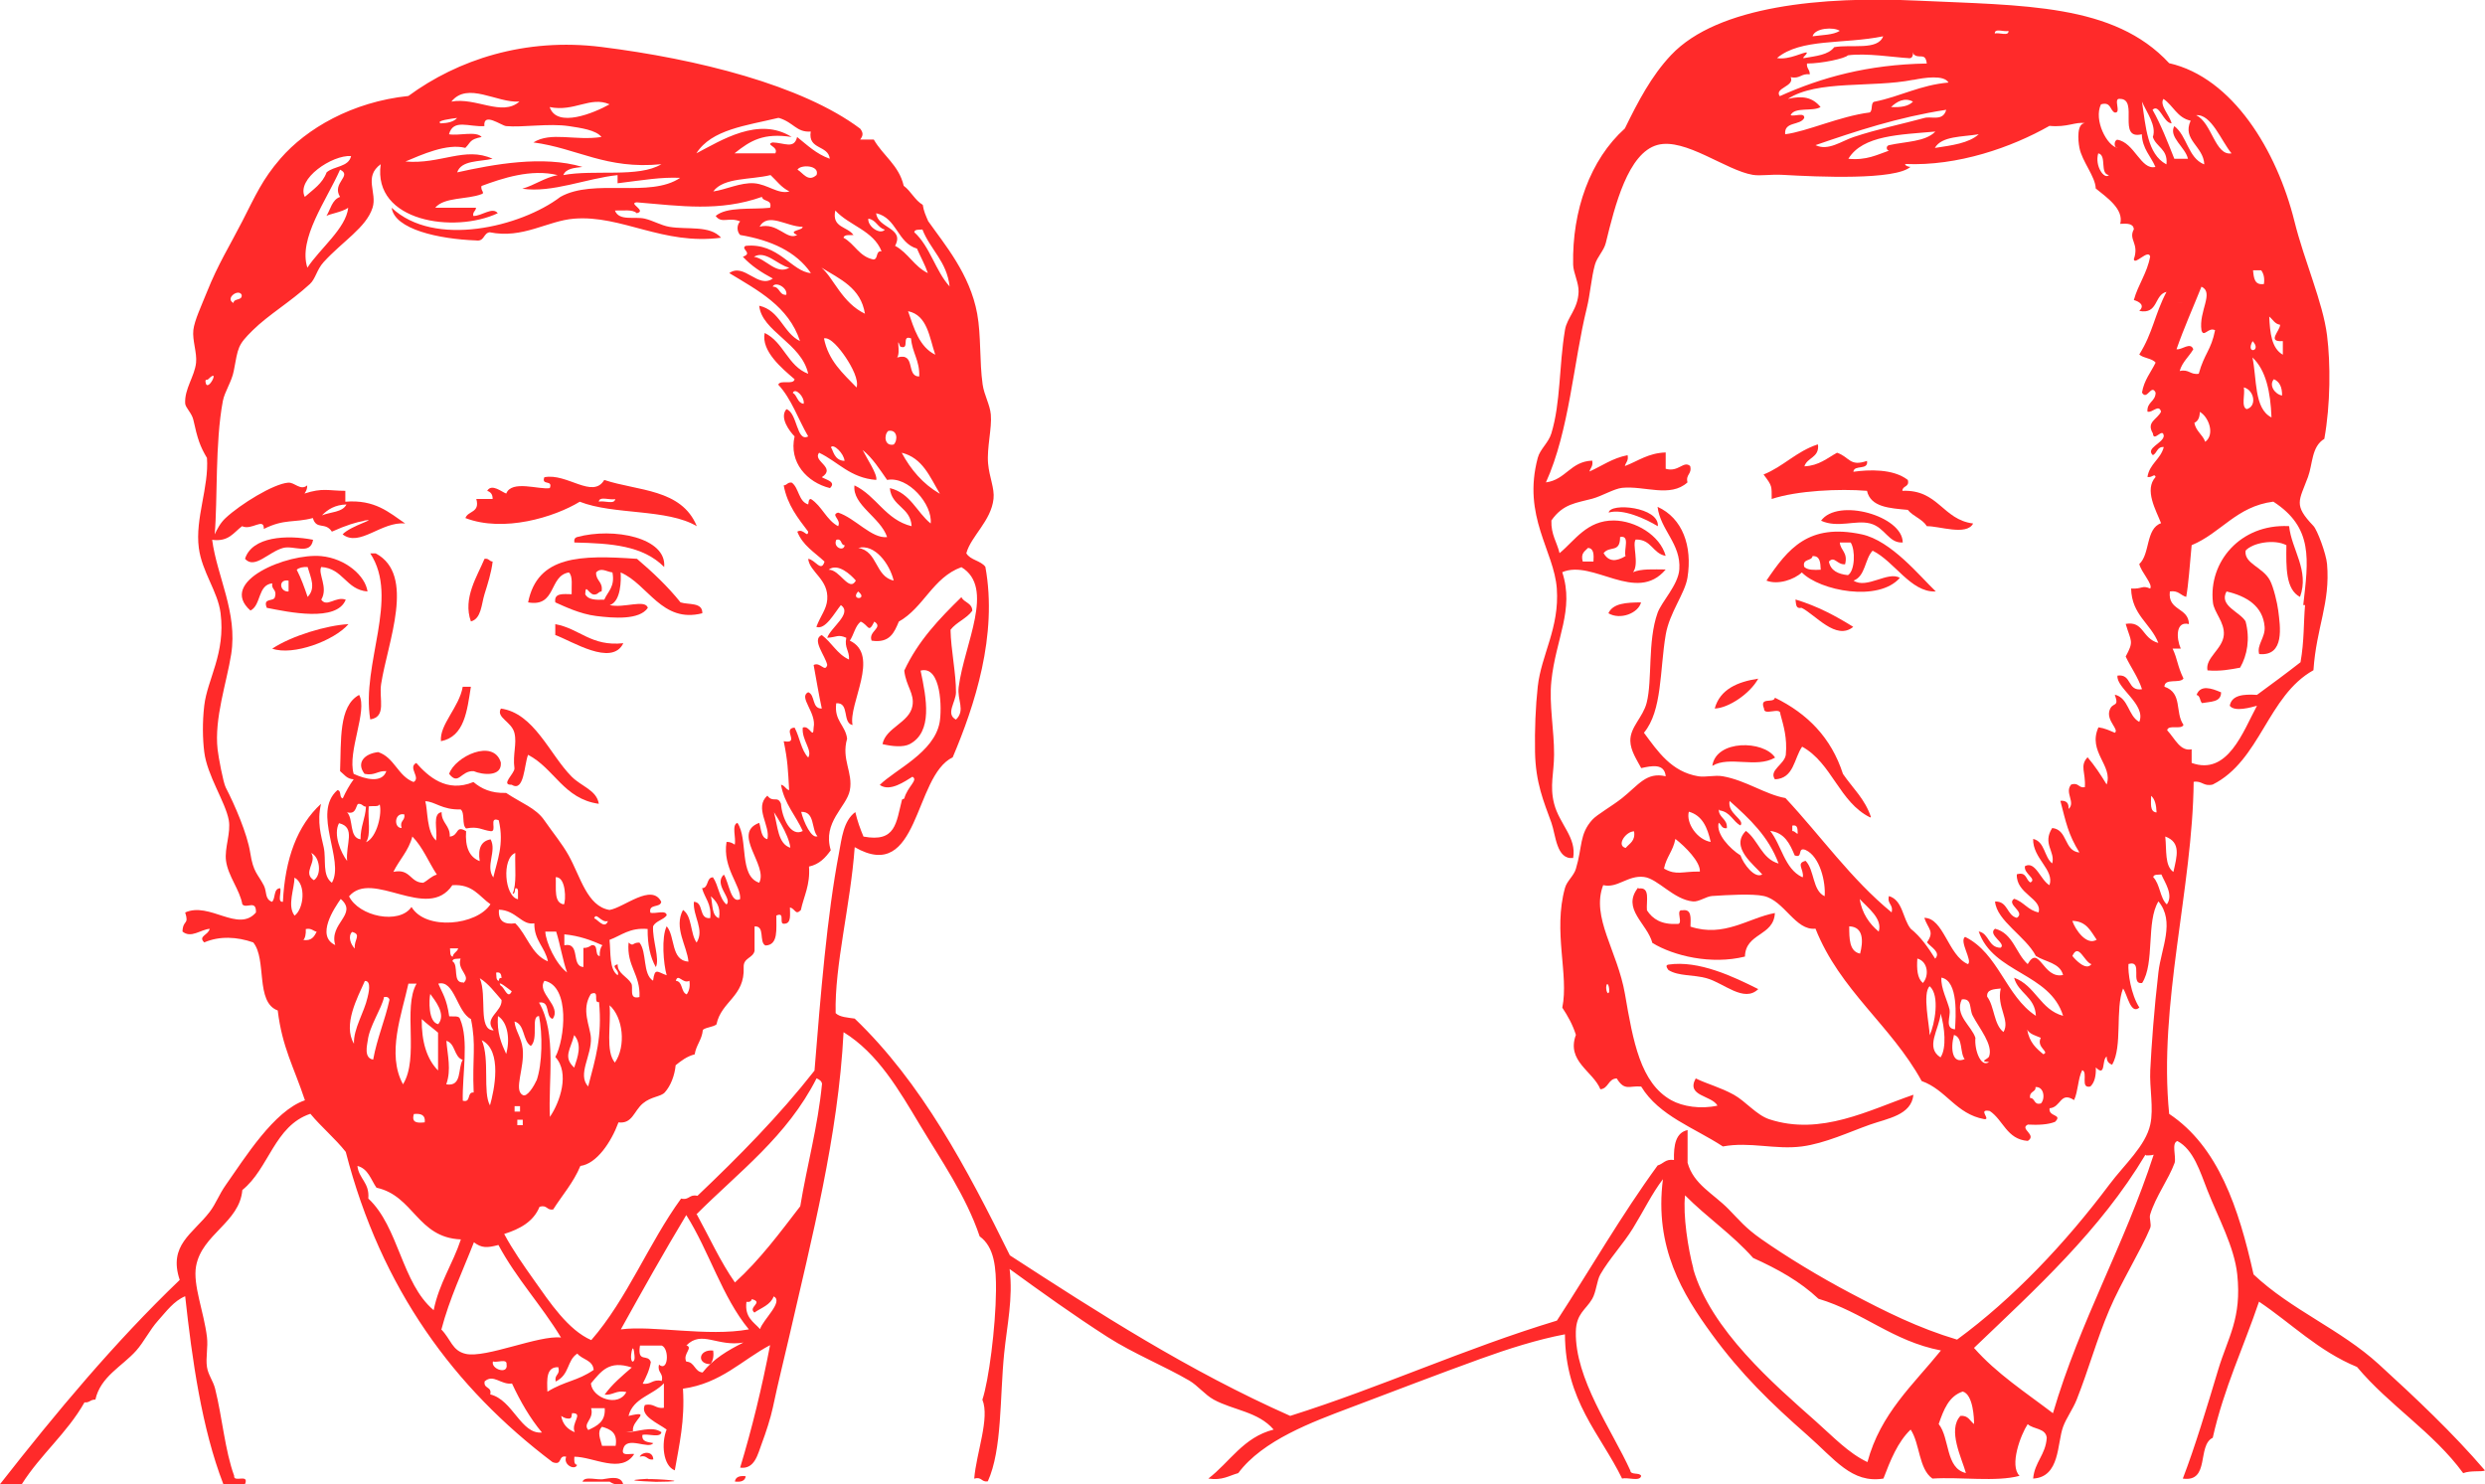 <?xml version="1.0" encoding="UTF-8" standalone="no"?>
<svg id="beards_xA0_Image_1_" xmlns:rdf="http://www.w3.org/1999/02/22-rdf-syntax-ns#" xmlns="http://www.w3.org/2000/svg" enable-background="new 0 0 328.592 196.307" xml:space="preserve" height="196.3px" viewBox="0 0 328.592 196.307" width="328.6px" version="1.1" y="0px" x="0px" xmlns:cc="http://creativecommons.org/ns#" xmlns:dc="http://purl.org/dc/elements/1.1/">
<g id="g3" fill-rule="evenodd" clip-rule="evenodd" fill="#ff2a2a">
	<path id="path5" d="m240.4 58.79c0.192 1.752-1.435 1.685-1.799 2.879 1.945-0.094 2.997-1.081 4.318-1.799 1.672 0.569 1.655 1.881 3.959 1.08 0.231 1.311-1.714 0.445-1.8 1.439 1.997-0.287 5.27-0.427 7.198 1.08 0.263 0.982-0.715 0.724-0.72 1.439 4.76-0.201 5.303 3.814 9.357 4.319-0.859 1.671-4.523 0.313-6.118 0.36-0.595-0.965-1.826-1.293-2.52-2.16-2.416-0.223-4.92-0.358-5.398-2.519-3.605-0.301-9.26-0.037-12.6 1.08-0.029-1.695 0.135-1.656-1.079-3.239 2.6-1.04 4.3-3.02 7.1-3.96z"/>
	<path id="path7" d="m71.98 63.11c2.997-0.588 6.39 2.931 7.917 0.36 4.408 1.476 10.21 1.146 12.24 6.118-3.903-2.335-11-1.472-15.48-3.239-3.369 2.058-10.09 4.099-15.12 2.16 0.339-0.981 1.956-0.684 1.44-2.52h2.159c0.016-0.615-0.268-0.932-0.72-1.08 0.592-1.026 1.953 0.172 2.52 0.36 0.712-1.848 4.366-0.477 5.758-0.72 0.45-1.17-1.16-0.28-0.72-1.44zm9.36 2.88c-0.633 0.207-2.115-0.435-2.16 0.36 0.63-0.21 2.11 0.43 2.16-0.36z"/>
	<path id="path9" d="m251.6 71.74c-1.886 0.111-2.326-2.011-4.318-2.52-1.917-0.489-4.276 0.649-6.479-0.36 2.2-3.06 10.8-0.64 10.8 2.88z"/>
	<path id="path11" d="m302.7 69.58c0.312 3.088 2.718 5.864 1.439 9.357-1.896-0.984-1.841-3.918-1.8-6.838-1.604-0.853-4.519-0.309-5.398 0.72-0.215 1.742 2.305 2.155 3.239 3.959 0.469 0.904 0.956 2.967 1.08 3.958 0.26 2.074 0.906 6.074-2.52 5.759-0.354-1.224 0.829-2.17 0.72-3.599-0.208-2.739-2.396-4.07-5.038-4.679-1.046 1.901 1.778 2.681 2.519 3.959 0.61 2.305 0.227 4.452-0.72 6.118-1.314 0.245-2.617 0.502-4.318 0.36-0.326-1.663 2.001-2.801 2.159-4.679 0.142-1.682-1.325-3.029-1.439-4.319-0.6-5.31 3.6-10.38 10-10.08z"/>
	<path id="path13" d="m87.82 74.98c-2.828-2.841-6.981-3.126-11.88-3.239-0.059-0.419 0.079-0.641 0.36-0.72 4.84-1.31 11.87 0.08 11.52 3.96z"/>
	<path id="path15" d="m255.9 78.22c-3.254 0.098-5.37-3.961-8.278-5.398-1.049 1.111-0.94 3.378-2.52 3.959 1.734 1.161 4.571-1.306 6.119-0.36-2.81 3.224-10.55 1.716-12.96-0.72-1.022 0.953-3.174 1.684-4.679 1.08 2.851-4.218 5.559-7.617 12.6-6.119 3.9 0.83 7.7 5.56 9.8 7.56zm-11.9-3.6c-1.096 0.102-1.399-1.153-2.159-0.36 0.226 1.213 1.222 1.657 2.519 1.799 0.922-0.565 1.009-3.318 0.36-4.318h-1.439c0.1 1.09 1.1 1.29 0.7 2.88zm-5.4 0.36c0.425 0.415 1.272 0.408 2.159 0.36-0.042-0.918-0.067-1.852-1.08-1.799-0.1 0.7-1.4 0.29-1.1 1.44z"/>
	<path id="path17" d="m41.39 71.38c-0.334 2.095-2.554 0.699-3.959 1.08-1.939 0.526-3.767 2.867-5.039 1.439 0.92-2.95 5.52-3.2 9-2.52z"/>
	<path id="path19" d="m48.95 73.18h0.72c5.341 2.833 1.579 11.73 0.72 17.28-0.305 1.967 0.765 4.335-1.439 4.678-1.21-7.36 3.91-16.03 0-21.96z"/>
	<path id="path21" d="m48.59 78.22c-2.873-0.246-3.192-3.046-6.118-3.239-0.489 0.857 0.965 2.698 0 4.319 0.751 1.073 1.893-0.478 3.239 0-1.181 3.01-7.588 1.643-10.44 1.08-0.568-1.408 0.935-0.745 1.08-1.439 0.297-1.017-0.507-0.932-0.36-1.799-1.943 0.216-1.439 2.88-2.879 3.599-4.376-3.835 4.887-7.615 9.357-7.198 3.25 0.31 5.85 2.63 6.12 4.68zm-9.36-2.88c0.569 1.11 1.018 2.342 1.44 3.599 1.117-1.162 0.422-2.52 0-3.959-0.63-0.02-1.12 0.08-1.44 0.36zm-1.08 2.88v-1.439c-1.42-0.24-1.18 1.52 0 1.44z"/>
	<path id="path23" d="m64.06 73.9c0.581-0.102 0.62 0.34 1.08 0.36-0.165 1.424-0.666 2.998-1.08 4.319-0.406 1.294-0.412 3.25-1.799 3.599-1.11-3.09 0.88-6.04 1.8-8.28z"/>
	<path id="path25" d="m237.5 79.3c2.848 0.872 5.274 2.164 7.558 3.599-2.281 1.868-4.98-1.61-6.838-2.52-0.8 0.17-0.7-0.51-0.8-1.08z"/>
	<path id="path27" d="m217 79.66c-0.366 1.433-2.747 2.365-4.318 1.44 0.6-1.34 2.4-1.42 4.3-1.44z"/>
	<path id="path29" d="m46.07 82.54c-1.912 2.201-7.332 4.213-10.08 3.239 2.54-1.69 7.19-3.09 10.08-3.24z"/>
	<path id="path31" d="m73.42 82.54c3.25 0.589 4.706 2.973 8.998 2.52-1.518 3.146-6.826-0.308-8.998-1.08v-1.44z"/>
	<path id="path33" d="m232.5 89.74c-1.069 1.98-3.941 3.908-5.759 3.958 0.7-2.54 3-3.54 5.8-3.96z"/>
	<path id="path35" d="m61.18 90.82h1.08c-0.508 3.211-0.853 6.586-3.959 7.197-0.21-2.2 2.42-4.49 2.88-7.2z"/>
	<path id="path37" d="m293.7 91.54c0.027 1.348-1.412 1.228-2.52 1.439-0.31-0.29-0.214-0.985-0.72-1.079 0.5-1.39 2-0.88 3.2-0.36z"/>
	<path id="path39" d="m247.3 108.1c-4.101-2.018-5.047-7.19-8.998-9.357-1.086 1.553-1.069 4.209-3.599 4.318-0.845-1.197 1.243-1.948 1.439-3.238 0.203-2.242-0.287-3.793-0.72-5.398 0.059-1.02-2.219 0.299-2.159-0.721-0.67-1.629 1.293-0.625 1.439-1.439 4.271 2.087 7.446 5.27 8.997 10.08 1.3 1.9 2.9 3.3 3.7 5.7z"/>
	<path id="path41" d="m66.22 93.7c4.401 0.599 6.446 6.062 9.358 8.998 1.31 1.32 3.316 1.785 3.599 3.599-4.643-0.636-5.877-4.679-9.357-6.478-0.513 1.295-0.504 5-2.159 3.959-1.542 0.057 0.377-1.471 0.36-2.16-0.25-1.879 0.347-3.227 0-4.679-0.36-1.51-2.46-2.04-1.8-3.22z"/>
	<path id="path43" d="m234.7 100.2c-2.487 1.428-6.041-0.281-8.278 1.08 0.5-3.5 6.8-3.38 8.3-1.1z"/>
	<path id="path45" d="m66.22 100.9c0.125 1.841-2.402 1.585-3.599 1.079-1.7-0.09-1.977 1.967-3.239 0.36 0.77-2.3 5.88-4.72 6.84-1.5z"/>
	<path id="path47" d="m216.7 117.5c1.56-0.24 0.969 1.67 1.079 2.879 0.752 1.168 1.936 1.904 3.959 1.8 1.002 0.162-0.282-1.962 0.72-1.8 1.289-0.209 1.095 1.065 1.08 2.16 4.461 1.473 7.651-1.147 11.16-1.8-0.144 3.095-3.882 2.597-3.959 5.759-4.447 1.113-9.438-0.09-12.24-1.801-0.7-2.6-4.1-4.5-1.9-7.3z"/>
	<path id="path49" d="m232.5 130.8c-1.891 1.846-4.542-0.807-6.839-1.439-1.819-0.501-3.685-0.242-5.038-1.08-0.222-0.32-0.436-0.644 0-0.72 4-0.6 8.6 1.6 11.8 3.2z"/>
	<path id="path51" d="m94.3 178.6c0.115 0.834-0.058 1.382-0.36 1.799-1.85 0-1.59-2 0.36-1.8z"/>
	<path id="path53" d="m86.38 193c-0.867 0.146-0.782-0.658-1.799-0.36 0.35-0.7 1.8-0.8 1.8 0.4z"/>
	<path id="path55" d="m82.42 196.3c-0.834 0.115-1.382-0.058-1.799-0.359h-3.599c0.268-0.812 2.019-0.141 2.879-0.359 0.74-0.1 2.3-0.5 2.52 0.8z"/>
	<path id="path57" d="m85.66 195.6c0.796-0.057 6.784 0.314 1.08 0.359-2.33-0.1-4.53-0.2-1.08-0.4z"/>
	<path id="path59" d="m98.61 195.2c-0.087 0.634-0.619 0.821-1.44 0.721 0.09-0.6 0.62-0.8 1.44-0.7z"/>
	<path id="path61" d="m219.2 69.58c-1.566-0.958-4.594-2.357-6.479-1.799 0.2-1.34 6.7-0.74 6.5 1.8z"/>
	<path id="path63" d="m82.78 189.4c1.489 0.003 3.416-0.911 4.679 0-0.155 0.805-1.773 0.146-2.519 0.359-0.11 0.949 0.751 0.929 1.439 1.08-0.618 0.874-3.481-0.977-3.959 0.721-0.363 1.082 0.802 0.637 1.439 0.719-1.694 2.688-5.375 0.371-7.917 0.36-0.031 0.511-0.06 1.019 0.36 1.079-0.243 0.787-1.889 0.011-1.44-1.079-1.109-0.269-0.438 1.241-1.799 0.72-12.99-9.804-22.68-22.91-27.35-41.03-1.432-1.808-3.212-3.266-4.679-5.038-4.768 1.591-5.468 7.249-8.998 10.08-0.36 4.305-5.355 5.835-6.119 10.08-0.443 2.462 1.04 6.038 1.44 9.357 0.164 1.358-0.182 2.743 0 3.959 0.158 1.056 0.817 1.831 1.08 2.88 0.952 3.81 1.289 8.138 2.519 11.52-0.115 0.955 2.017-0.336 1.44 1.08h-2.879c-2.849-7.367-4.131-16.49-5.039-24.83-1.531 0.647-2.487 2.005-3.599 3.239-1.073 1.191-1.878 2.841-2.879 3.959-1.879 2.1-4.715 3.41-5.398 6.479-0.646-0.046-0.759 0.439-1.439 0.359-2.296 4.062-5.815 6.901-8.278 10.8h-2.879c7.431-9.484 15.12-18.72 23.75-26.99-1.545-4.607 1.726-6.088 3.959-8.998 0.84-1.096 1.203-2.244 2.159-3.599 2.498-3.538 6.361-9.788 10.44-11.16-1.479-4.461-2.995-6.936-3.599-11.88-2.996-1.084-1.401-6.757-3.239-8.998-2.141-0.748-4.445-0.877-6.478 0-0.87-0.836 0.562-0.963 0.72-1.799-1.199 0.096-2.473 1.307-3.599 0.359 0.07-1.625 0.905-0.804 0.36-2.519 3.224-1.461 7.011 2.718 9.357 0 0.061-1.756-1.266-0.443-1.799-1.08-0.344-1.933-1.891-3.737-2.16-5.759-0.225-1.694 0.678-3.697 0.36-5.398-0.448-2.396-2.853-5.87-3.239-8.997-0.213-1.727-0.257-3.908 0-6.118 0.407-3.512 2.839-6.892 2.159-12.24-0.367-2.885-2.462-5.424-2.879-8.638-0.503-3.883 1.356-8.017 1.08-11.88-0.916-1.526-1.254-2.546-1.8-5.039-0.191-0.876-1.048-1.623-1.08-2.16-0.115-1.935 1.252-3.578 1.439-5.398 0.138-1.339-0.514-2.956-0.36-4.319 0.143-1.259 1.083-3.247 1.8-5.039 1.473-3.683 2.998-6.075 4.679-9.357 1.723-3.367 2.644-5.514 5.039-8.278 3.431-3.959 9.455-7.491 16.92-8.278 6.493-4.77 15.38-7.751 25.55-6.478 12.59 1.577 26.49 5.027 34.19 10.8 0.417 0.533 0.417 0.907 0 1.439h1.8c1.222 2.137 3.327 3.392 3.959 6.119 0.969 0.71 1.462 1.896 2.519 2.519 0.119 0.841 0.433 1.487 0.72 2.16 2.142 3.047 5.516 6.968 6.479 12.24 0.531 2.911 0.285 6.285 0.72 9.357 0.196 1.388 0.962 2.652 1.08 3.959 0.166 1.843-0.541 4.42-0.36 6.478 0.162 1.847 0.873 3.281 0.72 4.679-0.322 2.94-2.97 4.925-3.599 7.198 0.523 0.917 1.913 0.966 2.52 1.799 1.659 9.057-1.438 18.4-4.319 25.19-5.184 2.48-4.373 16.82-12.96 11.88-0.563 7.745-2.671 15.6-2.52 21.95 0.545 0.534 1.58 0.579 2.52 0.72 8.823 8.453 14.81 19.74 20.52 31.31 11.79 7.649 23.61 15.26 37.07 21.23 12.13-3.826 23.02-8.89 35.27-12.6 4.444-6.832 8.556-14 13.32-20.52 0.752-0.207 1.026-0.892 2.159-0.72-0.047-1.966 0.224-3.615 1.8-3.959v4.318c0.777 2.854 3.386 4.073 5.398 6.119 1.475 1.5 2.219 2.482 4.318 3.959 3.289 2.311 7.697 4.994 11.88 7.197 4.584 2.418 8.9 4.584 14.04 6.119 7.41-5.434 14.32-12.74 20.15-20.52 2.012-2.679 4.775-5.089 5.398-7.918 0.48-2.179-0.118-4.819 0-7.198 0.163-3.264 0.507-8.07 1.08-12.96 0.376-3.205 2.229-6.677 0-9.357-1.646 2.674-0.458 8.18-2.159 10.8-1.659 0.22 0.213-3.093-1.8-2.52-0.109 1.079 0.326 4.06 1.439 5.759-1.154 1.014-1.593-1.75-2.159-2.52-1.067 2.771-0.037 7.641-1.439 10.08-0.443-0.157-0.739-0.46-0.72-1.079-0.681 0.371-0.082 2.803-1.439 1.439 0.035 1.115-0.163 1.996-0.72 2.52-1.411 0.331-0.262-1.898-1.08-2.16-0.573 1.106-0.539 2.82-1.08 3.959-1.84-1.199-1.707 0.972-3.239 1.08-0.181 1.174 1.79 0.763 0.721 1.799-0.947 0.373-2.209 0.432-3.6 0.36-1.157 0.577 1.266 1.345 0 2.159-2.798-0.201-3.229-2.77-5.038-3.959-1.677-0.316 0.242 1.187-0.721 1.08-3.755-0.684-5.003-3.875-8.277-5.039-4.037-7.359-10.81-11.99-14.04-20.15-2.653 0.301-4.109-3.713-6.838-4.318-1.485-0.33-4.795-0.135-6.839 0-0.763 0.049-1.744 0.792-2.519 0.719-2.572-0.241-4.646-3.014-6.479-3.238-2.149-0.264-3.505 1.539-5.398 1.08-1.638 4.247 1.9 8.703 2.879 14.4 1.08 6.284 2.043 11.76 6.118 14.04 1.513 0.844 3.893 1.213 6.118 0.72-0.777-1.39-4.193-1.214-2.879-3.599 1.547 0.754 3.246 1.17 5.039 2.159 1.543 0.852 3.004 2.688 4.679 3.239 6.843 2.248 13.23-1.238 19.07-3.239-0.264 2.704-3.396 3.123-5.758 3.959-2.704 0.956-5.908 2.474-8.998 2.88-3.508 0.459-6.888-0.664-10.44 0-3.767-2.473-8.441-4.036-10.8-7.918-1.567-0.158-2.174 0.652-3.239-1.08-1.148 0.051-1.068 1.33-2.159 1.439-0.964-2.391-4.532-3.706-3.239-7.198-0.431-1.368-1.083-2.517-1.799-3.599 0.896-4.373-1.256-10.06 0.359-15.84 0.26-0.93 1.152-1.563 1.439-2.52 0.883-2.934 0.442-4.565 2.16-6.479 0.629-0.701 2.605-1.805 3.959-2.879 2.143-1.701 3.194-3.484 5.758-2.879-0.16-1.74-1.854-1.391-3.239-1.08-0.576-1.087-1.412-2.3-1.439-3.6-0.039-1.832 1.666-3.104 2.159-5.038 0.771-3.019 0.104-8.123 1.44-11.88 0.532-1.498 2.73-3.686 2.879-5.759 0.242-3.391-2.506-5.212-2.879-8.278 3.311 1.497 4.624 5.2 3.959 9.358-0.342 2.134-2.378 4.614-2.88 7.558-0.797 4.673-0.438 10.04-2.879 12.96 1.834 2.467 3.629 5.171 7.198 5.759 0.956 0.157 2.159-0.192 3.239 0 3.065 0.545 5.639 2.42 8.277 2.879 4.692 5.025 8.691 10.74 14.04 15.12 0.261-1.101-0.621-1.06-0.359-2.159 1.856 0.542 1.805 2.993 2.879 4.318 1.331 1.068 2.312 2.486 3.239 3.959 0.806-0.849-0.588-1.527-1.08-2.16 1.019-1.473 0.174-1.701-0.359-3.238 2.563 0.003 3.144 4.979 5.758 6.118 0.69-0.366-1.207-3.075-0.359-3.599 4.421 2.177 5.368 7.828 9.357 10.44-0.107-2.533-2.321-2.959-2.88-5.039 2.82 1.02 3.453 4.226 6.479 5.039-1.742-5.696-9.261-5.615-11.16-11.16 1.411 0.27 1.237 2.123 2.88 2.16 0.878-0.52-1.788-1.73-0.72-2.52 2.394 0.605 2.737 3.26 4.318 4.679 1.532-2.69 2 2.022 4.679 1.439-0.42-1.619-2.358-1.72-3.599-2.519-1.374-2.617-5.169-4.627-5.398-7.199 1.732-0.053 1.526 1.832 2.879 2.16 1.218-0.776-1.457-1.772-0.36-2.52 1.284 0.396 1.828 1.531 3.239 1.8 0.533-1.829-3.002-2.446-2.879-5.039 1.341-0.381 1.162 0.758 1.8 1.08 0.907-0.474-0.944-1.182-0.72-2.159 1.387-0.742 2.077 1.881 3.238 2.52 0.698-2.025-2.228-3.525-2.159-6.119 1.564 0.355 1.442 2.397 2.52 3.239 0.441-1.573-1.336-2.589 0-4.679 2.079 0.2 1.52 3.039 3.599 3.239-1.494-2.421-1.775-3.984-2.519-6.839 0.785-0.064 1.145 0.295 1.079 1.08 0.991-0.854-0.576-2.18 0.36-3.238 1.017-0.298 0.932 0.507 1.799 0.359 0.141-1.959-0.716-2.807 0.36-3.959 0.938 1.101 1.753 2.326 2.52 3.6 0.894-2.475-2.554-4.34-1.08-7.559 0.842 0.119 1.487 0.433 2.159 0.72 0.615-0.407-1.071-1.544-0.72-2.88 0.373-1.321 1.377-0.332 0.72-2.158 1.848 0.432 1.747 2.812 3.239 3.599 0.956-2.286-3.131-4.537-2.879-6.119 1.942-0.263 1.243 2.117 3.239 1.799-0.533-1.626-1.463-2.856-2.159-4.318 1.133-2.092 0.7-1.944 0-4.319 2.411-0.426 2.13 1.93 4.318 2.52-1.006-2.594-3.519-3.679-3.599-7.198 1.492 0.097 1.402-0.473 2.519 0 0.403-0.544-1.189-2.154-1.439-3.239 1.449-1.31 0.831-4.688 2.88-5.398-0.639-1.673-2.277-4.409-0.721-6.118-0.156-0.534-0.46 0.142-1.079 0 0.279-1.761 1.748-2.331 2.159-3.959-0.901-0.062-0.873 0.806-1.439 1.08-1.019-0.926 1.305-1.554 1.439-2.52-0.099-1.263-1.341 0.903-1.439-0.36-0.916-1.518 0.567-1.82 1.08-2.879-0.306-1.055-1.159 0.215-1.8 0-0.091-1.291 1.081-1.319 1.079-2.52-0.58-1.21-1.139 1.131-1.799 0 0.271-1.648 1.173-2.666 1.799-3.959-0.479-0.6-1.6-0.559-2.159-1.08 1.824-2.912 2.005-5.24 3.6-8.278-1.658 0.381-1.062 3.017-3.6 2.52 0.779-0.747 0.021-1.227-0.72-1.44 0.569-2.07 1.751-3.527 2.159-5.758-0.253-1.026-2.068 1.224-2.159 0.36 0.749-2.132-0.757-2.543 0-3.959-0.053-0.787-0.906-0.773-1.799-0.72 0.508-1.961-1.82-3.517-3.239-4.679-0.048-1.587-1.808-3.551-2.16-5.398-0.194-1.02-0.351-3.188 0.72-3.239-1.239-0.207-2.319 0.589-4.679 0.36-4.985 2.838-12.13 5.347-19.07 5.039-0.123 0.204 0.606 0.462 0.72 0.36-2 1.816-12.25 1.344-16.92 1.08-1.613-0.092-2.95 0.168-3.959 0-3.553-0.595-8.968-4.936-12.6-3.959-3.905 1.051-5.639 8.04-6.839 12.96-0.252 1.033-1.154 1.854-1.439 2.879-0.481 1.73-0.618 3.897-1.079 5.758-1.751 7.067-2.29 16.17-5.399 23.03 2.648-0.351 3.23-2.768 6.119-2.879 0.152 0.752-0.247 0.953-0.36 1.439 1.661-0.738 3.026-1.772 5.039-2.159 0.152 0.752-0.247 0.953-0.36 1.439 1.743-0.656 3.075-1.724 5.398-1.799v2.159c1.702 0.497 2.366-1.127 3.239-0.36 0.261 1.101-0.621 1.059-0.359 2.16-2.28 2.066-5.698 0.416-8.638 0.72-1.062 0.109-2.649 1.082-3.959 1.439-2.074 0.566-3.846 0.639-5.399 2.879-0.062 1.863 0.738 2.861 1.08 4.319 2.019-1.661 3.614-4.353 7.198-4.319 2.79 0.026 6.072 1.919 6.838 4.679-1.73-0.309-1.87-2.208-3.959-2.16-0.517 0.575 0.507 3.224-0.359 4.319 1.08-0.479 2.753-0.366 4.318-0.36-3.866 4.611-9.655-1.4-13.68 0.36 1.63 4.966-0.861 8.792-1.44 14.4-0.32 3.104 0.376 6.478 0.36 9.718-0.012 2.451-0.596 4.136 0 6.478 0.692 2.722 3.012 4.487 2.52 7.198-2.226 0.246-2.289-3.051-2.88-4.679-1.018-2.81-2.086-5.263-2.159-9.357-0.052-2.896 0.066-5.994 0.36-8.638 0.468-4.212 2.889-7.75 2.52-12.96-0.354-4.978-4.589-9.533-2.52-17.28 0.312-1.171 1.418-1.981 1.799-3.239 1.248-4.12 0.993-8.822 1.8-13.68 0.277-1.666 1.719-2.721 1.8-5.039 0.041-1.193-0.697-2.512-0.72-3.599-0.146-7.177 2.262-13.89 6.838-18 1.726-3.522 3.495-6.942 6.118-9.717 6.188-6.545 20.16-7.767 32.39-7.198 14.3 0.666 26.16 0.382 33.47 8.278 8.413 1.915 14.24 11.57 16.56 20.88 1.324 5.336 3.767 10.72 4.319 15.12 0.466 3.705 0.461 9.121-0.36 13.68-1.707 1.023-1.525 3.325-2.159 5.039-1.184 3.197-1.957 3.677 0.72 6.478 0.505 0.529 1.682 3.669 1.8 5.039 0.443 5.182-1.408 8.315-1.8 14.04-6.086 3.392-7.004 11.95-13.32 15.12-1.248 0.288-1.384-0.537-2.52-0.36-0.13 14-4.685 29.45-3.239 43.91 6.478 4.319 9.192 12.4 11.16 21.23 5.013 4.724 11.49 7.25 16.56 11.88 4.872 4.455 9.727 9.014 14.04 14.04-0.339 0.234-1.815-0.038-2.879 0.359-3.949-5.408-9.774-8.941-14.04-14.04-5.097-2.101-8.655-5.74-12.96-8.638-2.028 6.01-4.643 11.43-6.118 18-2.107 1.013-0.322 5.916-3.959 5.399 1.604-4.16 3.2-9.475 4.679-14.4 1.284-4.276 3.136-6.781 2.52-12.6-0.39-3.673-2.539-7.541-3.959-11.16-0.96-2.441-1.823-5.355-3.959-6.479-0.812 0.268-0.141 2.02-0.36 2.879-0.819 2.231-2.51 4.439-3.239 6.839-0.161 0.532 0.214 1.288 0 1.8-1.263 3.02-3.864 7.186-5.398 10.8-1.685 3.965-2.683 7.742-4.318 11.88-0.496 1.254-1.368 2.414-1.8 3.599-0.804 2.209-0.386 6.638-3.959 6.839 0.197-2.203 1.661-3.139 1.8-5.399-0.143-1.297-1.781-1.099-2.52-1.8-0.923 1.4-2.459 5.473-1.079 6.838-3.122 0.838-7.797 0.123-11.52 0.361-1.83-1.289-1.635-4.604-2.879-6.479-1.715 1.644-2.671 4.047-3.6 6.479-4.193 0.674-6.416-2.544-10.08-5.76-4.772-4.191-8.756-8.051-12.6-13.32-3.875-5.312-7.636-11.47-6.478-20.51-1.447 1.883-2.534 4.167-3.959 6.479-1.312 2.129-3.141 4.055-4.319 6.117-0.465 0.814-0.538 2.312-1.079 3.24-0.844 1.443-2.104 1.921-2.16 4.318-0.144 6.256 4.783 13.03 7.198 18.36 0.055 0.666 1.219 0.221 1.439 0.719-0.154 0.805-1.773 0.146-2.519 0.361-2.912-5.967-7.511-10.25-7.559-19.08-3.641 0.691-7.462 1.905-11.16 3.24-5.715 2.064-11.45 4.279-17.28 6.478-4.919 1.857-11.54 4.288-14.76 8.638-1.225 0.334-2.11 1.008-3.958 0.721 2.857-2.182 4.618-5.46 8.637-6.479-2.04-2.377-5.343-2.557-7.917-3.959-1.155-0.629-2.125-1.869-3.239-2.52-3.263-1.908-7.387-3.572-10.8-5.759-4.529-2.904-8.763-5.952-12.96-8.997 0.476 3.881-0.341 7.402-0.72 11.16-0.594 5.895-0.246 12.67-2.16 16.92-0.867 0.146-0.782-0.658-1.799-0.359 0.279-3.418 2.084-8 1.08-10.44 0.832-2.465 1.755-9.568 1.799-14.4 0.028-3.023-0.187-5.772-2.159-7.198-1.792-5.335-5.152-10.15-7.918-14.76-2.734-4.557-5.538-9.449-10.08-12.24-0.71 13.79-4.234 27.35-7.198 40.31-0.744 3.253-1.363 5.602-2.159 9.357-0.283 1.334-0.92 3.3-1.44 4.679-0.55 1.461-0.945 3.49-2.879 3.239 1.561-5.157 2.88-10.56 3.958-16.2-3.766 1.993-6.466 5.051-11.52 5.76 0.27 4.229-0.492 7.426-1.08 10.8-1.567-0.602-1.807-3.602-1.08-5.398-1.095-0.814-3.574-1.794-2.879-3.24 1.249-0.288 1.383 0.537 2.519 0.36v-3.239c-1.434 1.564-4.073 1.926-4.679 4.319 3.36-0.8 0.31 0.6 0.6 2zm156.9-184.6c1.257-0.183 2.718-0.162 3.6-0.72-0.8-0.541-3.3-0.396-3.6 0.72zm25.9-0.72c-0.522 0.197-1.859-0.42-1.799 0.36 0.5-0.197 1.9 0.42 1.8-0.36zm-27 3.599c1.528-0.271 3.193-0.406 3.959-1.439 2.218-0.421 5.761 0.482 6.478-1.44-5.264 1.075-10.9 0.243-14.04 2.879 1.631 0.295 3.638-0.9 3.959-0.72-0.1 0.361-0.4 0.429-0.5 0.72zm14.4-0.72c-0.04 0.439-0.107 0.852-0.72 0.72-1.601-0.077-5.51-0.701-7.918-0.36-0.325 0.406-3.463 1.086-5.398 1.08-0.08 0.681 0.406 0.794 0.36 1.439-1.136-0.176-1.271 0.649-2.52 0.36 0.6 1.227-2.227 1.43-1.439 2.52 5.455-2.463 11.64-4.19 19.44-4.319-0.2-1.696-1.2-0.336-1.9-1.439zm0 3.598c-5.478 1.079-12.66-0.02-16.56 2.519 1.987-0.464 3.274-0.185 4.318 1.08-1.039 0.641-3.43-0.07-3.959 1.08 0.523 0.197 1.86-0.421 1.8 0.36-0.52 1.04-2.694 0.425-2.52 2.159 2.882-0.36 7.215-2.38 11.16-2.879 0.499-0.221 0.054-1.386 0.72-1.44 3.389-0.69 5.969-2.189 9.717-2.519-0.6-1.049-3.2-0.64-4.6-0.36zm-193.3 2.88c3.261-0.607 6.675 2.017 8.998 0-3.02 0.19-6.84-2.68-9 0zm190.4 0.72c1.26 0.06 2.304-0.095 2.879-0.72-1.1-0.58-2.1-0.04-2.9 0.72zm29.9 5.4c-0.472-0.006-0.459-0.999 0-1.08 2.274 0.371 3.124 4.067 5.038 3.599-0.604-1.436-1.717-2.361-1.799-4.319-3.316 0.796-0.367-4.671-2.879-4.679-1.002-0.162 0.281 1.962-0.721 1.8-0.638-0.322-0.458-1.461-1.799-1.08-1 2.07 0.8 5.53 2.2 5.76zm11.5 2.16c-0.098-2.377-2.976-3.229-1.799-5.758-1.785-0.375-2.306-2.014-3.6-2.879-0.559 0.822 0.809 2.122 1.08 3.239-1.121-0.096-1.615-2.68-2.52-1.799 1.124 1.995 1.991 4.247 2.879 6.478h1.8c-0.315-1.494-2.606-2.898-1.8-4.319 1.7 1.3 1.8 4.17 3.9 5.04zm-218.8-7.56c0.942 2.836 5.865 0.786 7.918-0.36-2.53-1.12-4.66 1.04-7.92 0.36zm213.8 7.56c0.215-2.015-1.354-2.246-1.8-3.599 0.518-1.501-0.815-3.232-1.439-4.679 0.5 3.3 0.7 6.93 3.2 8.28zm-46.4-2.52c1.664 0.807 3.421-0.543 5.038-1.08 3.224-1.07 6.344-1.697 9.358-2.519 0.936-0.255 2.461 0.486 2.879-1.08-6.4 0.99-11.9 2.82-17.3 4.68zm55 1.08c-1.36-1.644-2.679-5.234-4.679-5.039 2.1 0.97 2.5 5.43 4.7 5.04zm-236.8-3.96c0.921-0.038 1.716-0.204 2.159-0.72-0.66 0.09-2.94 0.36-2.16 0.72zm44.6-0.72c-4.148 1.01-8.81 1.508-10.8 4.679 3.22-1.667 8.225-4.928 12.6-2.16-3.696-0.565-5.438 0.447-7.558 2.16h5.399c0.475-0.901-1.423-1.127-0.36-1.44 1.548 0.042 2.851 0.936 3.239-0.72 1.333 1.067 2.546 2.253 4.319 2.879-0.201-1.838-2.916-1.163-2.519-3.599-1.9 0.13-2.2-1.18-4.2-1.8zm-27.68 1.08c-2.604-0.391-6.104 0.201-8.277 0-0.625-0.058-3.06-1.915-2.879 0-2.035 0.145-4.107-1.016-4.679 1.08 1.33 0.23 3.585-0.466 4.319 0.36-1.642 0.33-1.389 0.681-2.16 1.44-2.434-0.629-5.799 0.914-7.917 1.799 4.646 0.408 7.885-2.032 11.52-0.36-1.751 0.408-4.143 0.176-4.679 1.799 4.752-1.055 11.33-2.284 16.56-0.72-1.073 0.127-2.191 0.208-2.52 1.08 4.033-0.767 9.98 0.382 12.96-1.44-7.322 0.724-11.09-2.103-16.92-2.879 2.329-1.463 5.495-0.184 8.998-0.72-0.71-0.92-2.75-1.2-4.32-1.44zm169.2 4.32c2.398 0.239 3.793-0.526 5.399-1.08-0.363-0.004-0.453-0.631 0-0.72 2.154-0.485 4.836-0.442 6.118-1.8-4.6 0.42-9.6 0.46-11.5 3.6zm11.5-1.44c2.188-0.332 4.429-0.61 5.758-1.8-2.2 0.36-4.9 0.22-5.8 1.8zm-215.6 6.48c1.074-0.965 2.335-1.744 2.879-3.239 0.947-0.853 2.919-0.68 3.239-2.159-2.47-0.19-7.29 3.02-6.12 5.4zm238.6-2.88c-1.306-0.134-0.246-2.633-1.439-2.879-0.5 1.66 0.8 3.51 1.4 2.88zm-230.7 45.71c-1.084 0.177-2.433 0.591-4.319 1.439-0.886-1.342-2.041-0.178-2.519-1.799-2.506 0.666-3.736 0.069-6.479 1.439 0.02-1.579-1.601 0.245-2.879-0.36-1.111 0.809-1.741 2.098-3.959 1.799 0.655 4.908 3.384 9.602 2.519 15.12-0.588 3.749-2.26 8.479-1.799 12.6 0.108 0.967 0.738 4.381 1.08 5.039 1.136 2.187 2.844 6.085 3.239 8.638 0.406 2.623 0.985 2.743 1.799 4.319 0.424 0.821 0.088 1.789 1.08 2.158 0.501-0.458 0.156-1.762 1.08-1.799 0.197 0.523-0.421 1.859 0.36 1.799 0.281-5.717 1.905-10.09 5.039-12.96-0.559 2.455 0.035 4.243 0.36 5.759 0.353 1.648-0.244 3.701 1.08 4.679 1.73-2.987-2.684-9.237 0.72-12.24 0.594 0.006 0.201 0.998 0.72 1.08 0.404-0.916 0.884-1.756 1.439-2.52-0.919-0.04-1.26-0.66-1.799-1.08 0.164-4.034-0.209-8.606 2.519-10.08 1.168 2.068-1.583 7.502-0.72 10.44 1.456 0.674 3.744 1.31 4.319-0.36-1.159-0.078-1.523 0.637-2.879 0.36-1.094-1.401-0.125-2.649 1.8-2.879 2.167 0.712 2.59 3.167 4.679 3.959 1.018-0.567-0.813-1.928 0.36-2.52 1.523 1.718 3.977 4.012 7.558 2.52 1.041 0.878 2.333 1.507 4.319 1.439 2.031 1.36 3.92 1.989 5.039 3.599 1.208 1.738 2.367 3.117 3.239 4.68 1.559 2.793 2.428 6.714 5.399 7.197 1.915-0.311 5.581-3.586 6.838-1.08-0.113 0.848-1.706 0.215-1.439 1.44 0.633 0.207 2.115-0.435 2.159 0.36-0.461 0.617-1.437 0.723-1.799 1.439-0.106 1.797 0.915 4.349 0.36 5.398-0.737-1.303-1.101-2.979-1.08-5.039-2.369-0.209-3.466 0.854-5.039 1.439 0.182 1.737-0.055 3.895 1.08 4.679 0.344-0.67-1.078-1.202 0-1.439-0.07 1.165 1.27 1.616 1.799 2.52 0.325 0.555-0.403 2.183 1.08 1.8 0.146-3.025-1.715-4.045-1.44-7.199 0.715 0.6 0.458-0.031 1.44 0 1.015 1.266 0.392 4.168 1.799 5.039 0.231-1.793 0.562-1.144 1.799-0.72-0.429-1.499-0.718-5.028 0-6.478 1.162 1.357 0.517 4.521 2.879 4.678-0.188-2.098-1.978-4.491-0.72-6.838 1.226 0.814 0.946 3.133 1.799 4.318 1.086-1.73-0.505-3.451-0.36-5.398 1.378 0.062 0.565 2.314 2.16 2.16 0.212-1.893-0.73-2.629-1.08-3.959 0.925-0.035 0.515-1.404 1.439-1.439 0.747 1.053 0.81 2.789 1.799 3.599 0.816-0.796-1.761-2.63-0.36-3.959 0.68 1.013 0.926 3.929 2.16 3.239 0.128-1.814-2.364-4.11-1.8-7.559 0.496-0.015 0.791 0.17 1.08 0.361 0.219-0.861-0.452-2.611 0.36-2.88 1.452 2.146 0.163 7.034 2.879 7.918 1.225-2.274-3.69-6.535 0-7.918 0.279 0.8 0.208 1.952 1.08 2.159 0.449-1.74-1.79-4.163 0-5.758 0.753 1.012 1.353-0.059 1.8 1.079 0.12 1.809 1.292 4.454 2.879 3.599-0.929-2.07-2.423-3.575-2.879-6.117 0.514 0.086 0.607 0.592 1.08 0.719-0.163-2.793-0.176-3.821-0.72-6.479 2.239 0.416-0.259-1.673 1.439-1.799 0.677 1.242 0.859 2.98 1.8 3.959 0.613-0.965-0.885-2.307-0.72-3.959 0.916-0.392 1.396 1.686 1.439 0 0.41-2.01-2.06-4.022-0.72-4.679 0.963 0.356 0.446 2.192 1.799 2.159-0.408-1.871-0.722-3.837-1.08-5.758 0.894-0.468 1.494 1.056 1.799 0-0.224-1.192-2.133-3.385-0.72-3.959 1.309 0.971 2.03 2.529 3.599 3.239 0.079-1.159-0.637-1.523-0.36-2.879-1.139-0.494-1.203-0.078-2.52 0 0.443-1.354 3.39-3.236 1.8-4.319-0.856 1.053-2.054 3.314-3.239 2.879 0.571-1.52 1.337-2.311 1.439-3.599 0.214-2.696-2.326-3.625-2.519-5.398 0.927 0.083 1.729 1.856 2.159 0.36-1.298-1.221-2.899-2.14-3.599-3.959 0.821-0.494 1.353 0.928 1.44 0-1.34-1.779-2.747-3.492-3.239-6.118 0.46-0.02 0.499-0.461 1.08-0.36 0.956 0.723 0.873 2.486 2.16 2.879 0.081-0.279 0.01-0.71 0.36-0.72 1.463 0.937 2.03 2.769 3.599 3.599 0.468-0.894-1.056-1.494 0-1.799 2.268 0.735 4.439 3.473 6.478 3.239-0.871-2.611-4.626-4.248-4.319-6.838 2.928 1.391 4.092 4.545 7.558 5.398-0.124-2.515-2.674-2.604-2.879-5.039 2.713 0.646 3.543 3.175 5.398 4.679 0.278-2.516-2.979-6.301-5.758-5.758-0.992-1.407-1.909-2.89-3.239-3.959 0.559 1.131 2.003 3.261 1.8 3.959-3.456-0.263-5.037-2.402-7.558-3.599-0.909 1.134 2.337 1.943 0.36 3.239 0.631 0.363 1.93 0.622 1.08 1.439-3.032-0.746-5.468-3.4-4.679-6.838-0.668-0.667-2.041-2.497-1.08-3.599 1.466 0.462 1.322 4.425 2.879 3.599-1.332-2.267-2.213-4.985-3.959-6.838 0.25-0.71 2.008 0.088 2.159-0.72-1.68-1.444-4.431-3.722-3.959-6.119 2.519 1.2 3.053 4.385 5.759 5.398-0.881-4.059-6.134-5.594-6.479-8.998 2.753 0.606 3.147 3.571 5.398 4.679-1.515-4.603-5.548-6.688-9.357-8.998 2.003-1.401 3.786 2.12 5.759 0.72-1.489-0.791-2.871-1.688-3.959-2.879 1.406-0.499-0.375-1.02 0.36-1.439 4.334-0.462 6.119 3.434 8.638 3.599-1.956-2.843-5.254-4.344-9.357-5.039-0.462-0.473-0.462-1.327 0-1.799-1.51-0.614-2.463 0.353-3.239-0.72 1.5-1.259 4.693-0.825 7.198-1.08 0.316-1.155-0.933-0.746-1.08-1.439-5.616 1.981-10.73 1.204-16.56 0.72-1.193 0.115 1.403 1.114 0 1.44-0.523-0.557-1.843-0.317-2.879-0.36 0.538 1.44 2.59 0.756 3.959 1.08 1.086 0.256 2.14 0.894 3.239 1.08 2.377 0.402 5.354-0.241 6.838 1.439-7.692 1.022-13.12-3.021-19.44-2.519-3.533 0.281-6.762 2.695-11.16 1.799-0.849 0.111-0.669 1.25-1.799 1.08-4.937-0.181-10.78-1.472-11.16-4.319 5.636 5.322 17.09 2.529 22.31-1.439 4.42-2.495 11.84 0.2 15.84-2.52-2.599-0.108-4.804 0.292-8.278 0.72v-1.08c-4.13 0.43-8.648 2.386-12.6 1.799 1.678-0.482 2.877-1.442 4.679-1.799-3.51-0.861-7.322 0.417-10.08 1.439-0.142 0.619 0.534 0.922 0 1.08-1.905 0.734-4.92 0.358-6.118 1.799h5.398c-0.02 0.46-0.461 0.499-0.36 1.08 1.046 0.062 2.542-1.265 3.239-0.36-5.724 2.702-16.56 1.141-15.48-6.479-2.309 1.676-0.435 3.749-1.08 5.758-0.845 2.635-3.963 4.424-6.479 7.198-0.905 0.998-1.054 2.194-1.799 2.879-2.64 2.425-5.465 4.055-7.558 6.118-2.042 2.013-1.921 2.253-2.52 5.398-0.267 1.405-1.21 2.743-1.439 3.959-1.045 5.538-0.683 13.16-1.08 17.64 0.334-0.706 0.748-1.515 1.439-2.159 1.958-1.824 6.316-4.522 8.278-4.679 0.863-0.069 1.623 1.111 2.52 0.36 0.016 0.495-0.169 0.79-0.36 1.08 2.431-0.788 3.125-0.366 5.398-0.36v1.439c3.916-0.317 5.778 1.419 7.918 2.879-3.178-0.3-6.013 3.18-8.278 1.439 1.06-1.16 4.99-2.18 2.78-1.81zm59.77-45.71c0.466-1.335-2.131-1.43-2.52-0.72 0.7 0.39 1.4 1.72 2.5 0.72zm-67.33 12.24c1.668-2.533 5.106-5.207 5.398-7.918-0.812 0.571-2.485 0.816-2.879 1.08 0.548-0.892 0.739-2.141 1.8-2.52-1.151-1.855 1.692-2.801 0-3.599-1.77 4.02-5.57 9.13-4.32 12.96zm61.23-12.24c-2.598 0.641-6.194 0.284-7.558 2.159 1.58-0.208 3.628-1.211 5.398-1.08 1.792 0.133 3.211 1.51 4.679 1.08-1.1-0.52-1.7-1.43-2.5-2.16zm11.1 7.92c-0.539 0.062-1.328-0.128-1.439 0.36 1.479 0.801 2.062 2.496 3.959 2.879 0.68-0.04 0.25-1.19 1.08-1.08-1.078-2.761-4.285-3.394-6.119-5.398-0.5 2.3 1.6 2.08 2.4 3.24zm5.4 1.44c1.717 0.922 2.532 2.747 4.319 3.599-0.396-1.163-0.971-2.147-1.439-3.239-2.603-0.757-2.649-4.069-5.398-4.679 0.2 2.02 3.8 1.9 2.5 4.32zm-18-2.52c2.483-0.673 3.647 1.858 5.039 1.08-1.363-0.613 0.782-0.592 0.72-1.08-2.1-0.01-4.6-2-5.7 0zm16.6 0.36c-0.941-0.259-1.104-1.296-2.159-1.439-0.1 1.06 1.6 2.19 2.2 1.44zm8.6 7.55c-0.366-3.353-2.556-4.882-3.599-7.558-0.423 0.056-1.021-0.062-1.08 0.36 2.1 1.9 2.8 5.13 4.7 7.2zm-21.2-2.51c-1.506-0.303-3.135-2.37-4.679-1.439 1.58 0.23 2.98 2.45 4.68 1.44zm10 6.11c-0.521-3.438-3.314-4.604-5.758-6.119 1.6 1.33 2.7 4.66 5.8 6.12zm185-3.96c0.115-0.835-0.058-1.382-0.359-1.8h-1.08c0.1 1.06 0.2 2.03 1.5 1.8zm-195.4 1.44c0.21-0.964-1.48-1.833-1.799-1.08 1 0 0.8 1.14 1.8 1.08zm183.9 7.2c0.631 0.099 1.796-1.014 2.159 0-0.571 0.988-1.457 1.662-1.8 2.879 1.249-0.289 1.384 0.536 2.52 0.36 0.743-2.696 1.626-3.076 2.159-5.758-0.894-0.468-1.493 1.056-1.799 0-0.382-2.513 1.711-4.977 0-5.758-1.1 2.75-2.3 5.41-3.3 8.28zm-257-6.12c0.04-0.68 1.19-0.25 1.08-1.08-0.42-0.87-2.26 0.48-1.08 1.08zm257.6 0c-2-0.12 1.2 0.08 0 0zm-164.8 6.84c-0.797-2.322-1.023-5.215-3.599-5.758 0.8 2.33 1.5 4.73 3.6 5.76zm178.2 0v-1.8c-2.185 0.16-0.36-1.346-0.36-2.159-0.732-0.107-0.958-0.721-1.439-1.08 0.1 2.13 0.3 4.19 1.8 5.04zm-188.6 4.32c0.295-0.988-0.609-2.715-1.439-3.959-0.762-1.142-2.052-2.728-2.879-2.52 0.6 2.98 2.5 4.61 4.3 6.48zm5.4-3.96c2.491-0.692 1.075 2.524 2.879 2.52 0.084-2.124-0.938-3.141-1.08-5.039-1.369-0.529-0.071 1.609-1.44 1.08-0.6-1.65 0.1 0.82-0.4 1.44zm179.2-2.16c-1 1.83 1.3 1.34 0 0zm2.5 10.08c-0.132-3.347-0.721-6.237-2.52-7.918 0.6 2.83 0.2 6.76 2.5 7.92zm-273.2-4.68c0.204 1.632 2.061-2.062 0.36-0.36-0.17 0.17-0.41-0.07-0.36 0.36zm274.6 1.8c0.018-1.097-0.327-1.833-1.08-2.159-0.7 0.76 0.1 2 1.1 2.16zm-4.7 1.8c1.393-0.329 1.055-2.515-0.36-2.879 0.2 0.86-0.4 2.61 0.4 2.88zm-190.8-0.72c0.154-0.908-1.126-2.188-1.44-1.439 0.6 0.33 0.6 1.33 1.4 1.44zm183.9 2.52c0.197 1.122 1.091 1.548 1.439 2.52 1.34-1.01 0.416-3.339-0.72-3.959 0 0.67-0.2 1.2-0.7 1.44zm-172 2.88c0.571-0.538 0.526-2.052-0.72-1.799-0.6 0.54-0.5 2.05 0.7 1.8zm-6.5 2.16c-0.048-0.936-1.46-2.347-1.8-1.799 0.3 0.34 0.4 1.75 1.8 1.8zm12.6 4.32c-1.305-2.174-2.249-4.709-5.039-5.398 1.2 2.23 2.8 4.12 5 5.4zm180.3 14.75c0.68-6.016 1.357-10.24-3.959-13.68-4.89 0.629-6.897 4.139-10.8 5.758-0.234 2.549-0.434 5.302-0.72 6.838-0.753-0.207-1.027-0.892-2.159-0.72-0.322 2.602 2.484 2.074 2.52 4.319-1.767-0.457-1.687 1.877-1.08 3.239h-1.08c0.686 1.474 0.604 2.218 1.439 3.959-0.484 0.714-2.512-0.114-2.519 1.08 2.443 0.835 1.352 3.387 2.519 5.039-0.249 0.709-2.008-0.09-2.159 0.719 1.053 1.127 1.718 2.826 3.239 2.52v1.8c4.768 1.726 6.785-4.126 8.638-7.558-0.781 0.203-2.947 0.859-3.599 0 0.26-1.42 1.807-1.553 3.599-1.439 1.938-1.421 3.875-2.843 5.759-4.319 0.5-2.79 0.4-5.35 0.6-7.56zm-262-11.87c1.108-0.452 2.728-0.392 3.239-1.44-1.51 0.05-2.47 0.65-3.24 1.44zm169.5 5.03c0.686 1.173 1.709 1.061 2.88 0.36-0.263-0.818 0.648-2.808-0.72-2.52 0 2.19-1.4 1.08-2.2 2.16zm-100.4-1.08c-0.567-0.032-0.282-0.917-1.08-0.72-0.5 1 1 1.62 1.1 0.72zm6.5 4.68c-0.53-2.234-2.53-4.901-4.679-4.319 2.6 0.42 2.2 3.8 4.7 4.32zm91.1-2.52h1.439c0.053-0.893 0.067-1.747-0.72-1.799-0.4 0.44-1 0.66-0.7 1.8zm-96.1 2.52c-0.668-0.785-2.395-2.386-3.599-1.44 1.5-0.03 2.7 3.04 3.6 1.44zm6.4 28.82c0.435-1.613 1.895-2.445 1.08-2.879-0.979 0.592-2.973 2.049-4.319 1.08 2.034-2.026 7.19-4.269 7.918-8.278 0.313-1.724 0.234-7.563-2.52-6.838 0.79 3.689 1.622 8.103-1.439 9.718-0.855 0.45-2.358 0.303-3.599 0 0.437-2.193 3.557-2.824 3.959-5.039 0.302-1.666-0.843-2.592-1.08-4.679 1.825-3.933 4.646-6.871 7.558-9.717 0.34 0.74 1.416 0.744 1.44 1.799-0.751 1.049-2.099 1.501-2.879 2.52 0.045 2.61 0.738 5.776 0.72 8.278-0.009 1.276-1.416 2.864 0 3.599 1.287-1.258 0.13-2.554 0.36-4.318 0.745-5.723 4.843-13.13 0.36-15.84-3.789 1.37-4.973 5.344-8.278 7.198-0.601 1.438-1.192 2.886-3.599 2.519-0.491-1.244 1.617-1.696 0.36-2.519-0.811 1.639-0.708 0.481-1.8 0-0.738 0.582-0.907 1.732-1.439 2.519 4.068 1.925-0.221 8.371 0.36 11.16-1.404-0.276-0.344-3.016-2.159-2.88-0.301 2.341 1.21 2.868 1.439 4.679-0.799 2.762 0.821 4.473 0.36 6.838-0.43 2.209-3.649 4.19-2.52 7.918-0.697 0.982-1.5 1.859-2.879 2.16 0.175 2.455-0.676 3.883-1.08 5.758-0.734 0.723-0.706-0.158-1.44-0.359-0.005 0.954 0.2 2.119-0.72 2.159-0.862 0.143 0.2-1.64-1.08-1.079-0.026 1.773 0.305 3.903-1.44 3.959-0.892-0.429-0.007-2.633-1.439-2.52v3.238c-0.224 0.977-1.503 0.896-1.439 2.16 0.172 3.891-2.963 4.475-3.599 7.558-0.473 0.366-1.327 0.353-1.799 0.72-0.117 1.322-0.888 1.991-1.08 3.239-1.048 0.271-1.785 0.854-2.519 1.439-0.125 1.344-0.657 2.735-1.44 3.599-0.524 0.578-1.782 0.527-2.879 1.439-1.224 1.02-1.39 2.74-3.239 2.52-0.959 2.599-2.88 5.479-5.039 5.759-0.914 2.206-2.388 3.851-3.599 5.759-0.867 0.146-0.782-0.658-1.799-0.36-0.798 1.962-2.58 2.938-4.679 3.599 1.114 2.086 2.53 4.098 3.959 6.119 2.103 2.976 4.508 6.59 7.558 7.918 4.749-5.449 7.58-12.81 11.88-18.72 1.101 0.261 1.059-0.621 2.159-0.36 5.475-5.202 10.78-10.57 15.48-16.56 0.816-10.07 1.649-20.49 3.239-28.79 0.355-1.855 0.57-4.242 2.159-5.398 0.27 1.169 0.652 2.228 1.08 3.239 4.3 0.8 4.3-1.8 5.1-4.9zm-6.1-27.38c-1.1 1.22 1.4 1.09 0 0zm171.7 29.18c-0.038-0.922-0.204-1.716-0.72-2.159 0 1-0.2 2.1 0.7 2.2zm-227.5 3.6c0.192-1.248-0.535-3.414 0.72-3.599-0.024 1.464 1.141 1.737 1.08 3.239 1.276-0.146 0.711-1.574 2.159-0.721-0.151 2.072 0.414 3.426 1.8 3.959-0.263-1.701 0.211-2.668 1.439-2.879 0.847 1.543-0.721 3.52 0.36 5.039 0.5-2.218 1.466-4.37 0.72-7.559-1.416-0.576-0.125 1.555-1.08 1.439-1.144-0.15-1.625-0.68-3.239-0.359-0.599-0.48-0.12-2.039-0.72-2.52-2.459 0.087-3.424-1.067-4.679-1.08 0.34 1.1 0.15 4.1 1.44 5.2zm169.6-4c-0.001 1.201 1.171 1.229 1.08 2.52-0.708 0.107-0.714-0.486-1.08-0.72-0.399 1.474 1.497 3.458 2.879 4.319 0.405 1.166 1.9 3.121 2.88 2.519-1.062-1.261-4.323-3.608-2.16-5.759 1.651 1.229 2.076 3.683 4.319 4.319-1.325-3.593-3.877-5.961-6.479-8.278-0.329 1.666 2.063 2.475 1.439 3.24-1-0.5-1.3-1.8-2.8-2zm-181.4 0.4c0.908 0.891 0.238 3.36 1.799 3.599-0.017-1.697 0.632-2.727 0.72-4.318-0.46-0.02-0.498-0.461-1.08-0.36-0.32 0.5-0.29 1.4-1.44 1.1zm2.88-0.7c-0.146 1.533 0.348 3.707-0.36 4.678 1.445-0.602 2.166-3.82 1.8-5.038-0.07 0.4-0.87 0.2-1.44 0.3zm55.75 5.4c-0.142-1.741-2.35-4.975-2.159-4.679 0.5 1.8 0.5 4.2 2.2 4.7zm3.6-1.5c-0.854-0.945-0.303-3.297-2.159-3.239 0.3 1.3 1.4 3.7 2.2 3.2zm118.1 0.7c-0.421-1.857-1.093-3.465-2.879-3.958-0.4 1.5 1.1 3.7 2.9 4zm-173.1-1.8c-0.297-1.018 0.507-0.932 0.36-1.799-1.33-0.3-1.43 1.8-0.36 1.8zm-7.2 4.4c-0.243-2.211 1.207-4.498-1.08-5.038-0.79 1.5 0.24 3.9 1.08 5zm191.1-4c0.36 0 0.428 0.292 0.72 0.36-0.034-0.565 0.048-1.247-0.72-1.079v0.7zm-22 2.2c0.497-0.582 1.273-0.887 1.079-2.16-1.1 0-2.4 1.9-1.1 2.2zm23.4 3.9c0.141-1.098-0.946-1.832 0.359-2.16 1.195 1.205 0.884 3.916 2.52 4.68 0.16-1.82-0.598-5.244-2.52-6.119-1.164-0.444-0.274 1.165-1.439 0.721-0.638-1.521-1.32-2.999-3.239-3.24 1.5 1.9 1.9 5 4.2 6.1zm-186.4-0.7c2.291-0.49 2.181 1.42 3.959 1.44 0.636-0.323 1.051-0.869 1.8-1.08-1.092-1.667-1.87-3.648-3.239-5.038-0.49 1.9-1.75 3.1-2.52 4.7zm235.4 0c0.462-2.096 1.044-3.893-1.079-4.678 0.2 1.8-0.1 3.9 1.1 4.7zm-67.3-0.4c1.575 0.889 2.366 0.322 4.679 0.359 0.084-1.268-1.913-3.287-3.239-4.318-0.3 1.6-1.2 2.4-1.5 3.9zm-178.6 1.5c1.085-0.729 0.785-3.096-0.36-3.599 0.83 1.2-1.22 2.6 0.36 3.6zm26.63-3.6c-1.808 0.7-1.432 5.767 0.36 6.118v-1.08c-0.021-0.219-0.054-0.426-0.36-0.359-0.081 0.279-0.01 0.71-0.36 0.72 0.58-1.3 0.3-3.5 0.36-5.3zm218.4 6.8c0.917-1.269-0.28-2.911-0.72-3.959-0.424 0.057-1.021-0.062-1.08 0.36 0.9 0.9 0.9 2.8 1.8 3.6zm-247.6 1.5c1.252-0.883 1.584-4.221 0-5.039 0.02 1.4-0.99 3.7 0 5zm35.63-1.5c0.274-0.415 0.314-3.657-1.08-3.599 0.08 1.5-0.29 3.4 1.08 3.6zm-28.43-1.1c1.308 2.713 6.669 3.806 8.278 1.439 1.891 3.154 8.641 2.434 10.44-0.36-1.488-1.031-2.333-2.705-5.039-2.519-3.29 4.9-10.62-2.2-13.68 1.5zm48.95 2.9c0.239-1.559-0.41-2.229-1.08-2.879 0.25 1.1 0.09 2.6 1.08 2.9zm-50.75 3.6c-0.899-2.901 3.067-4.088 0.72-6.119-0.84 1.2-3.34 4.9-0.72 6.1zm204.1-1.8c0.544-1.705-1.435-3.135-2.52-4.318 0.3 1.9 1.3 3.3 2.5 4.3zm-180.3-1.1c1.576 1.543 2.109 4.129 4.319 5.038-0.379-1.9-1.828-2.73-1.799-5.038-1.659 0.317-2.395-1.736-4.679-1.8-0.11 1.5 0.69 2 2.16 1.8zm12.24-0.3c-0.84 0.309-1.551-1.258-1.8-0.359 0.42 0.1 1.36 1.5 1.8 0.4zm196.9 2.5c-0.79-1.129-1.347-2.492-3.239-2.52 0.4 1.2 1.9 3.3 3.2 2.5zm-31.3 1.8c0.394-1.516 0.527-3.536-1.439-3.599 0 1.6 0 3.3 1.4 3.6zm-205.9-1.8c1.13 0.171 1.47-0.449 1.799-1.08-0.487-0.113-0.688-0.512-1.439-0.359 0.03 0.7-0.08 1.2-0.36 1.5zm6.84 1.1c-0.141-1.098 0.946-1.832-0.36-2.16-0.59 0.6-0.16 1.7 0.36 2.2zm28.07 3.2c-0.598-1.682-0.894-3.664-1.439-5.398h-1.439c0.06 1.4 1.4 4.3 2.88 5.4zm-0.36-3.6c2.213-0.414 0.819 2.779 2.52 2.879v-2.52c0.496 0.016 0.791-0.17 1.08-0.359 0.994-0.154 0.338 1.342 1.08 1.439-0.027-0.627 0.08-1.12 0.359-1.439-1.494-0.666-3.067-1.252-5.039-1.44v1.4zm-14.76 1.5c0.086-0.514 0.593-0.607 0.72-1.08h-1.08c0.06 0.4-0.06 1 0.36 1.1zm216.7 1c-0.938-0.239-1.7-2.914-2.52-1.079 0.4 0.5 1.8 2 2.5 1.1zm-215.3 2.5c1.134-0.927-0.898-1.717-0.36-3.239-0.423 0.057-1.021-0.062-1.08 0.359 0.9 0.5-0.07 2.9 1.44 2.8zm193 0c0.838-0.884 0.736-2.834-0.721-3.239-0.1 1.4 0 2.6 0.7 3.2zm-188.3-0.3c0.021-0.219 0.054-0.426 0.36-0.359-0.041-0.439-0.107-0.853-0.72-0.721 0.06 0.4-0.06 1 0.36 1.1zm-0.72 6.5c-1.327-1.585 1.182-2.404 1.08-3.959-0.902-1.018-1.701-2.139-2.879-2.879 1 2.4-0.3 6.8 1.8 6.9zm25.56-4.7c0.302-0.417 0.475-0.965 0.36-1.8-0.894 0.469-1.494-1.056-1.799 0 0.97 0.1 0.64 1.5 1.44 1.8zm167 2.1c0.158 0.771-0.682 2.413 0.72 2.52 0.097-1.619 0.475-6.411-1.8-6.838-0.1 1.4 0.8 3 1.1 4.3zm-211 4.4c-0.075-1.974 1.36-4.114 1.8-6.117 0.073-0.334 0.599-2.21-0.36-2.16-0.97 2.2-2.94 5.8-1.44 8.3zm12.59-3.6c0.539 0.061 1.328-0.129 1.439 0.359 1.205 2.822 0.278 7.303 0.36 10.8 1.157 0.316 0.493-1.186 1.44-1.08-0.202-4.691 0.364-6.208-0.36-9.717-1.848-0.916-2.189-5.242-4.319-4.679 0.56 1.3 1.12 2 1.44 4.3zm11.52 8.6c0.84-2.27 0.826-6.395 0.36-8.637-1.13-0.008-0.011 2.998-1.08 3.959-1.107-0.693-0.753-2.846-2.159-3.24 0.097 1.227 0.906 2.075 1.08 3.6 0.287 2.516-1.237 5.471 0 6.118 0.56 0.4 1.58-1.3 1.8-1.9zm1.8 4.7c1.324-1.923 2.668-5.806 0.72-7.918 1.264-2.34 1.992-9.377-1.439-10.08-1.103 1.596 2.336 3.32 1.08 5.039-1.032-0.287-0.226-2.413-1.799-2.16 2.39 4.1 1.19 10.4 1.44 15.2zm-19.43-4.3c2.175-3.493-0.044-10.15 1.799-13.32h-1.08c-0.87 4-2.91 9.3-0.72 13.3zm14.39-12.3c-0.345-0.262-2.109-1.689-1.44-0.719 0.43 0.1 0.91 1.9 1.44 0.7zm145.1 0c0.099-0.49-0.223-1.404-0.359-0.719-0.1 0.5 0.2 1.4 0.4 0.7zm42.4 5.8c0.658-1.397 1.392-5.266 0-6.478-1 0.9 0 5.3 0 6.5zm7.6-5.1c0.979 1.299 0.864 3.693 2.159 4.678 0.927-1.539-0.951-3.357-0.36-5.758-0.9 0.1-1.9 0.1-1.8 1.1zm-204.8 3.6c1.042-1.301-0.474-3.112-1.08-3.959-0.17 0.7-0.3 3.8 1.08 4zm20.16 1.8c0.147 2.379-1.842 4.877-0.36 6.479 0.998-3.842 1.868-6.538 1.44-11.16-0.863 0.143 0.199-1.639-1.08-1.079-1.33 2.1-0.1 4.2 0 5.8zm-29.51 0.4c-0.051 0.498-0.578 2.334 0.72 2.52 0.517-2.842 1.558-5.16 2.159-7.918-0.08-0.28-0.301-0.418-0.72-0.359-0.29 1.5-1.97 3.9-2.16 5.8zm212.6-0.4c-0.172 1.625 0.726 4.055 1.8 3.238-1.423-0.053-0.13-0.369 0-0.719 0.575-1.549-1.305-3.748-2.159-5.398-0.487-0.941-0.039-2.318-1.439-2.16-1 2.1 1.3 3.5 1.8 5.1zm-179.9 3.3c1.486-2.185 1.062-5.988-0.72-7.558 0.22 2.6-0.58 6.1 0.72 7.6zm175.3-0.7c0.807-1.209 0.531-3.97 0-5.759-0.2 2.1-2.1 4.5 0 5.8zm-189.7-0.4c0.519-1.794 0.298-4.155-1.08-5.038-0.16 2.2 0.44 3.6 1.08 5zm-9 2.2v-5.039c-0.705-0.614-1.487-1.152-2.16-1.799-0.03 3 0.67 5.3 2.16 6.8zm212.3-2.2c0.849-0.306-0.991-0.886-0.36-2.159-0.669-0.291-1.454-0.466-1.799-1.08 0.3 1.7 1.2 2.5 2.2 3.3zm-194.3 1.8c0.477-1.455 1.082-3.047 0-4.319-0.48 1.9-1.51 2.9 0 4.3zm183.9-1.1c-0.696-0.863-0.212-2.906-1.439-3.239-0.5 1.9-0.2 3.9 1.4 3.2zm-200.8 3.3c2.121 0.321 1.48-2.119 2.159-3.239-1.177-0.383-0.943-2.176-2.159-2.52 0.15 1.9 0.67 3.8 0 5.7zm5.76 2.8c0.568-1.984 1.684-7.268-1.08-8.638 1.09 2.5 0.11 6.9 1.08 8.6zm27.36 14.4c1.659 3.02 3.113 6.245 5.039 8.997 3.268-2.971 5.928-6.548 8.638-10.08 0.899-5.459 2.307-10.41 2.879-16.2-0.076-0.403-0.399-0.561-0.72-0.72-3.9 7.7-10.31 12.4-15.9 18zm176.3-15.4c0.716 0.004 0.458 0.981 1.439 0.719 0.589-0.582 0.434-2.26-0.72-2.158 0.1 0.7-0.9 0.5-0.7 1.5zm-200.4 1.8h0.72v-0.72h-0.72v0.7zm-11.88 1.4c0.108-0.947-0.498-1.181-1.439-1.079-0.36 1.2 0.5 1.2 1.44 1.1zm12.24 0.4h0.72v-0.72h-0.72v0.7zm215.3 3.9c-6.017 10.06-14.46 17.69-22.67 25.55 2.971 3.387 6.831 5.885 10.44 8.637 3.592-12.24 9.446-22.22 13.32-34.19-0.3 0.1-0.7 0.1-1 0.1zm-235 5.8c4.037 3.76 4.4 11.2 8.638 14.76 0.731-3.588 2.53-6.107 3.599-9.357-5.764-0.234-6.223-5.774-11.16-6.838-0.741-1.059-1.087-2.512-2.52-2.88 0.18 1.7 1.62 2.2 1.44 4.3zm175.2 9.3c2.319 8.054 10.66 15.24 16.2 20.15 2.304 2.045 4.35 4.232 6.839 5.398 1.723-6.436 6.072-10.24 9.717-14.76-6.431-1.246-10.28-5.072-16.2-6.838-2.403-2.275-5.408-3.949-8.638-5.398-2.695-3.064-6.136-5.382-8.997-8.278-0.3 2.6 0.4 7.1 1.1 9.7zm-141.8 8c4.208-0.562 11.43 0.998 16.92 0-3.532-4.267-5.253-10.34-8.278-15.12-2.95 4.9-5.81 10-8.64 15.1zm-23.76 0c1.279 1.295 1.433 2.829 3.239 3.238 2.651 0.602 9.686-2.506 12.6-2.159-2.578-4.261-5.891-7.784-8.278-12.24-1.475 0.391-2.231 0.426-3.239-0.359-1.48 3.8-3.22 7.4-4.32 11.6zm41.44-2.2c-0.982-0.752 1.273-1.353-0.36-1.799-0.08 0.279-0.301 0.418-0.72 0.359-0.259 2.059 0.949 2.65 1.799 3.6 0.4-1.259 3.164-3.66 1.8-4.319-0.4 1.1-1.6 1.5-2.5 2.1zm-9.04 4.3c0.981 0.332-0.503 1.126 0 2.16 1.148 0.051 1.068 1.33 2.16 1.439 1.367-1.752 3.315-2.923 5.398-3.959-3.47 0.6-5.5-1.7-7.56 0.4zm-4.68 2.2c-0.189 1.131-0.631 2.008-1.08 2.879 1.136 0.176 1.271-0.648 2.519-0.359 0.261-1.102-0.621-1.059-0.36-2.16 1.228 1.036 1.395-2.118 0.36-2.52h-2.879c-0.38 2.4 1.06 1 1.44 2.2zm-2.16-0.4c0.058-0.252-0.126-2.096-0.36-1.08-0.32 1.4 0.19 1.8 0.36 1.1zm-10.44 2.9c-0.147-0.867 0.657-0.783 0.36-1.8-1.615-0.056-1.502 1.617-1.439 3.239 2.349-1.436 3.954-1.393 6.118-2.879-0.109-1.33-1.529-1.35-2.159-2.16-1.41 0.9-0.98 2.8-2.88 3.7zm-6.48-2.2c0.061-0.779-1.277-0.162-1.8-0.359-0.32 1 2.04 1.8 1.8 0.4zm11.16 2.6c0.21 1.908 3.646 3.133 4.679 1.08-1.356-0.277-1.72 0.439-2.879 0.359 1.003-1.395 2.311-2.487 3.599-3.599-3.03-1-4.04 0.5-5.4 2.1zm-14.04-0.4c-0.268 1.107 0.988 0.691 0.72 1.799 3.006 0.717 4.048 5.307 6.838 5.039-1.579-1.9-2.855-4.104-3.959-6.479-1.46 0.2-2.44-1.3-3.6-0.3zm195.5 1.4c-1.915 0.605-2.589 2.45-3.239 4.318 1.491 1.867 0.871 5.848 3.599 6.479-0.521-1.911-2.474-5.713-0.72-7.558 1.05-0.091 1.242 0.678 1.8 1.079 0-0.7-0.1-3.9-1.5-4.3zm-181.8 5.1c1.14-0.541 2.285-1.075 2.16-2.88h-1.8c0.43 1.5-1.18 2-0.36 2.9zm-2.52-1.5c-0.496 0.016-0.791-0.17-1.08-0.36 0.196 1.124 0.857 1.782 1.8 2.159-0.579-1.186 1.252-2.547-0.36-2.52-0.08 0.3-0.01 0.7-0.36 0.7zm4.32 3.6h1.8c0.295-1.735-0.678-2.201-1.8-2.52-0.72 0.7-0.18 1.7 0 2.5z"/>
	<path id="path65" d="m92.86 81.1c-5.353 1.366-7.17-3.848-10.8-5.399 0.076 0.976 0.06 3.843-1.439 4.319 1.862 0.446 4.697-0.821 5.039 0.36-1.106 1.652-4.57 1.36-6.838 1.08-2.182-0.27-4.284-1.312-5.398-1.8-0.209-1.289 1.065-1.094 2.16-1.08-0.043-1.037 0.196-2.356-0.36-2.879-2.687 0.432-1.613 4.625-5.398 3.959 1.241-6.209 6.938-6.278 14.4-5.758 2.073 1.766 4.048 3.629 5.758 5.758 1.09 0.35 2.93-0.05 2.88 1.44zm-14.04-5.4c-0.059 1.139 0.957 1.203 0.72 2.52-0.361-0.001-0.429 0.292-0.72 0.36-0.916 0.392-1.396-1.686-1.439 0 0.347 0.732 1.382 0.777 2.519 0.72 0.466-1.094 1.44-1.679 1.08-3.599-0.84-0.11-1.49-0.7-2.16 0z"/>
</g>
</svg>
